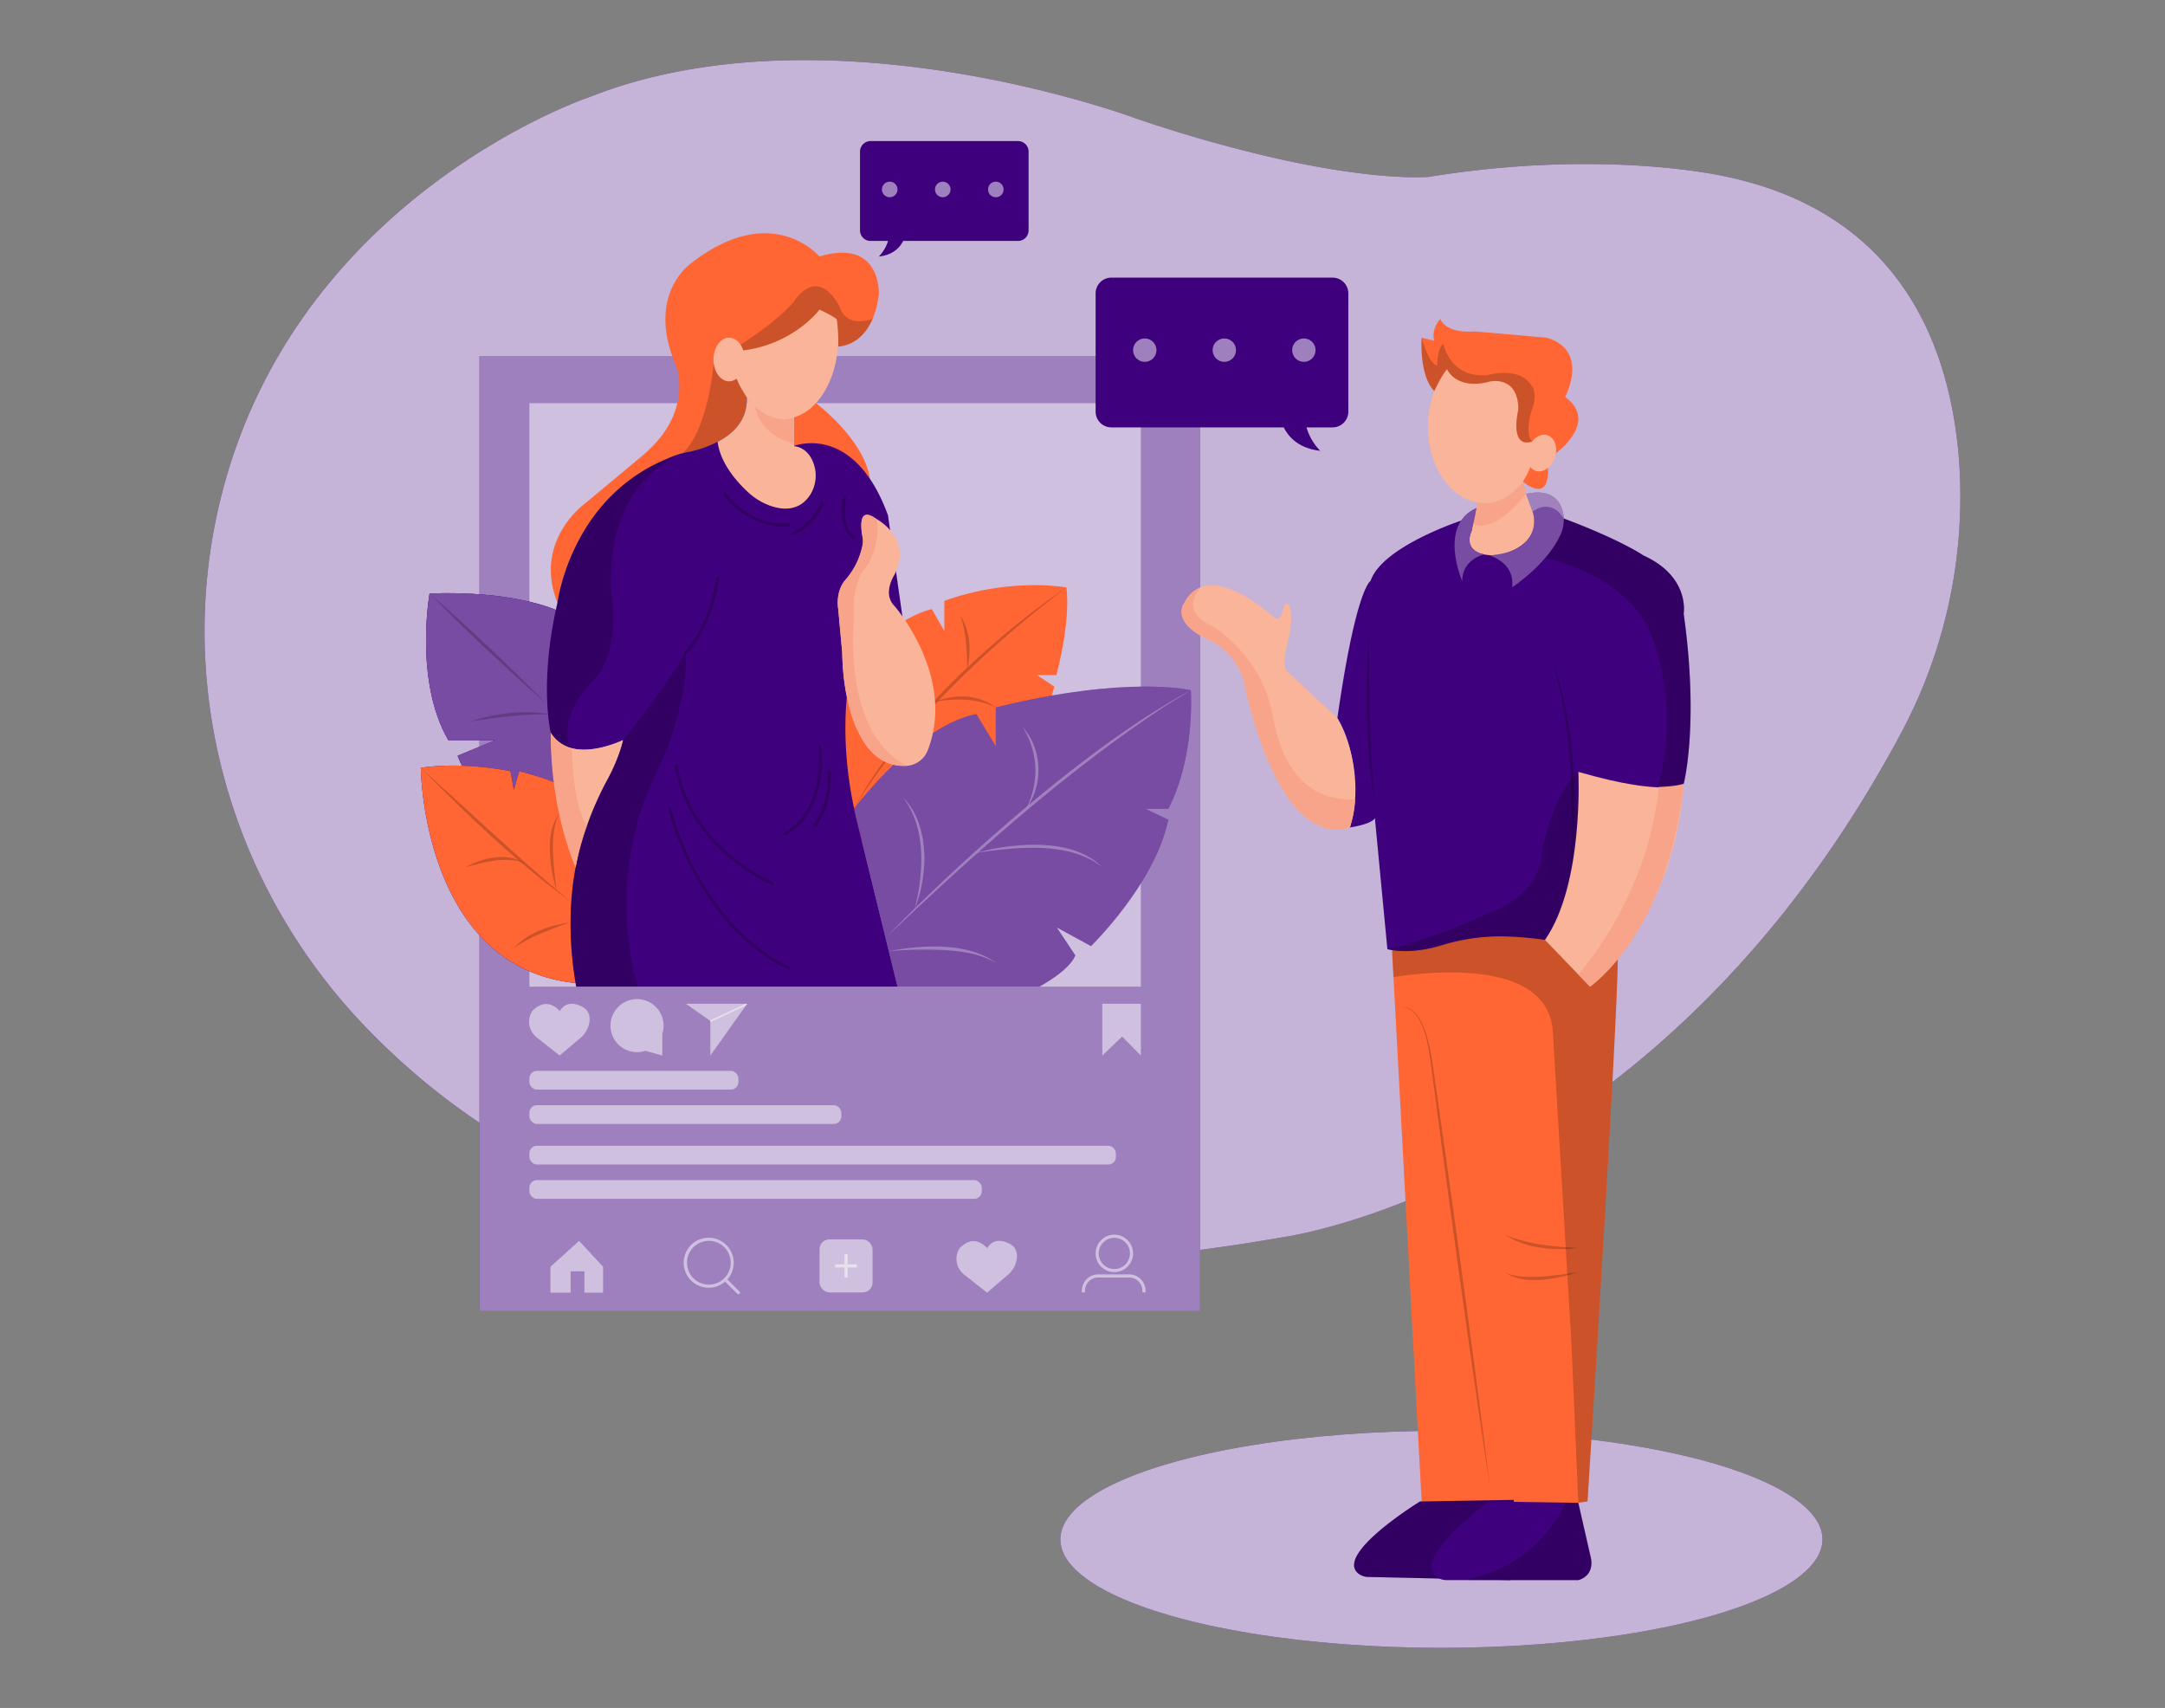 <svg xmlns="http://www.w3.org/2000/svg" width="865.76" height="682.89" viewBox="0 0 865.76 682.89"><rect x="0" y="0" width="865.76" height="682.89" fill="#808080" stroke="none"/><ellipse cx="576.41" cy="615.48" rx="152.39" ry="43.38" fill="#3e007c"/><ellipse cx="576.41" cy="615.48" rx="152.39" ry="43.38" fill="#fff" opacity="0.7"/><path d="M759.74,294c-97,180.8-246.53,200.63-246.53,200.63a706.6,706.6,0,0,1-72.78,9.07c-1.54.11-3.09.21-4.64.3-155.07,9.75-243.59-43.6-292.74-96.71-50.71-54.81-72.3-131-55.79-203.81C115.5,79,235.68,38.82,235.68,38.82c26-10.29,54.1-14.33,81.22-14.75,71.94-1.14,136.85,23.11,136.85,23.11a556.66,556.66,0,0,0,58.34,16.53c40.18,8.86,59.27,7,59.27,7,70.61-11.47,118.82-.11,118.82-.11,68.69,14.51,89.09,66,93.06,111.42A200.46,200.46,0,0,1,759.74,294Z" fill="#3e007c"/><path d="M759.74,294c-97,180.8-246.53,200.63-246.53,200.63a706.6,706.6,0,0,1-72.78,9.07c-1.54.11-3.09.21-4.64.3-68.33,4.29-123.72-3.66-168.54-18.45a308.7,308.7,0,0,1-59.91-26.86c-.27-.14-.55-.3-.82-.47-2.33-1.36-4.63-2.76-6.87-4.17a277.57,277.57,0,0,1-56.6-46.76c-50.71-54.81-72.3-131-55.79-203.81C115.5,79,235.68,38.82,235.68,38.82c26-10.29,54.1-14.33,81.22-14.75,71.94-1.14,136.85,23.11,136.85,23.11a556.66,556.66,0,0,0,58.34,16.53c40.18,8.86,59.27,7,59.27,7,70.61-11.47,118.82-.11,118.82-.11,68.69,14.51,89.09,66,93.06,111.42A200.46,200.46,0,0,1,759.74,294Z" fill="#fff" opacity="0.7"/><rect x="191.74" y="142.49" width="288.18" height="381.74" fill="#3e007c"/><rect x="191.74" y="142.49" width="288.18" height="381.74" fill="#fff" opacity="0.5"/><rect x="211.7" y="161.2" width="244.51" height="233.29" fill="#fff" opacity="0.5"/><path d="M335.83,269.88s20.59-22.6,36.8-26.34l5,8.73v-12s22.74-9.17,48.8-5.42c0,0,2.12,11.51-4,35.07h-7.71l6.91,4.64s-1.42,5.2-4,12.68l-22,32.68L335,339.6Z" fill="#ff6633"/><path d="M341.52,323.29c9.67-18.23,23.29-34.08,37.56-48.86a348.64,348.64,0,0,1,34.84-30.54c4.13-3.08,8.31-6.09,12.5-9.08-4,3.22-8.12,6.32-12.12,9.56A419.55,419.55,0,0,0,380,275.3c-14.33,14.67-28,30.31-38.45,48Z" opacity="0.2"/><path d="M384,246.11c4.17,6.23,4.39,14.49,2.79,21.62-.14-7.19-.26-14.81-2.79-21.62Z" opacity="0.2"/><path d="M374,280.55c7.67-3.15,17.49-3,24.19,2.31-7.53-3.68-16.08-3.73-24.19-2.31Z" opacity="0.2"/><path d="M444.43,111h88.45a6.3,6.3,0,0,1,6.3,6.3v47.29a6.3,6.3,0,0,1-6.3,6.29H522.44a22.73,22.73,0,0,0,5.5,9.36c-8.33-.93-12.5-5.24-14.6-9.36H444.43a6.3,6.3,0,0,1-6.3-6.29V117.29A6.3,6.3,0,0,1,444.43,111Z" fill="#3e007c"/><path d="M467.17,323.38H458l9.18,4.37c-5.25,25.57-30.91,50.52-30.91,50.52l-13.72-7.48L430,382c-2.49,6.24-14.4,12.48-14.4,12.48H358.91l-16.22-66.12c-.42-1.72-.82-3.4-1.17-5.08,28.66-36.09,48.93-37.7,48.93-37.7l7.76,12.84V282.86c53-13.06,78-6.88,78-6.88C477.43,305.92,467.17,323.38,467.17,323.38Z" fill="#3e007c"/><path d="M467.17,323.38H458l9.18,4.37c-5.25,25.57-30.91,50.52-30.91,50.52l-13.72-7.48L430,382c-2.49,6.24-14.4,12.48-14.4,12.48H358.91l-16.22-66.12c-.42-1.72-.82-3.4-1.17-5.08,28.66-36.09,48.93-37.7,48.93-37.7l7.76,12.84V282.86c53-13.06,78-6.88,78-6.88C477.43,305.92,467.17,323.38,467.17,323.38Z" fill="#fff" opacity="0.3"/><path d="M354.51,374.58A761.15,761.15,0,0,1,419.7,315c17.75-14.34,36.42-28.07,56.48-39l-8.36,5.13c-2.38,1.4-5.83,3.85-8.19,5.4-37.79,25.83-71.92,56.66-105.12,88.07Z" fill="#fff" opacity="0.3"/><path d="M408.9,290.66c7,7.69,8.21,19.67,3.71,28.92-.64,1.31-1.41,2.56-2.15,3.8.5-1.37,1.14-2.66,1.59-4a32.34,32.34,0,0,0-3.15-28.69Z" fill="#fff" opacity="0.3"/><path d="M440.8,346.77c-11.84-9.52-29.87-8.34-44.15-6.67-2.17.31-4.34.67-6.53.95,2.13-.56,4.28-1,6.43-1.56,14.07-2.66,33.35-3.63,44.25,7.28Z" fill="#fff" opacity="0.3"/><path d="M361.28,319.09c6.29,6.32,8.35,15.75,8.41,24.41A63.63,63.63,0,0,1,367.63,358c-.6,1.86-1.17,3.72-1.8,5.55.36-1.91.8-3.79,1.2-5.68,2.34-12.94,2.53-27.8-5.75-38.76Z" fill="#fff" opacity="0.3"/><path d="M355.43,380.31c13.11-2.53,31.57-3.71,42.78,4.66a30.74,30.74,0,0,0-4.94-2.3c-5.1-1.88-10.58-2.49-16-2.82a162.68,162.68,0,0,0-21.85.46Z" fill="#fff" opacity="0.3"/><path d="M171.78,237.3s-6.23,34.93,7.49,58.64h18.87L183,302.17s10,29.29,42.41,29.62l-3.12-87.92S205.47,236.05,171.78,237.3Z" fill="#3e007c"/><path d="M171.78,237.3s-6.23,34.93,7.49,58.64h18.87L183,302.17s10,29.29,42.41,29.62l-3.12-87.92S205.47,236.05,171.78,237.3Z" fill="#3e007c"/><path d="M171.78,237.3s-6.23,34.93,7.49,58.64h18.87L183,302.17s10,29.29,42.41,29.62l-3.12-87.92S205.47,236.05,171.78,237.3Z" fill="#fff" opacity="0.3"/><path d="M171.78,237.3c16.19,14.12,31.92,28.95,47,44.29-16.19-14.12-31.92-28.95-47-44.29Z" opacity="0.2"/><path d="M188,288.45c10.31-3.31,21.53-4.73,32.26-2.86-10.82-.14-21.58,1.22-32.26,2.86Z" opacity="0.2"/><path d="M168.29,307s.53,79.65,61.9,86.05l4.51-51.76L222.26,313a115.61,115.61,0,0,0-14.63-4.62l-2.14,7.49-1.36-7.49S186,304.38,168.29,307Z" fill="#3e007c"/><path d="M168.29,307s.53,79.65,61.9,86.05l4.51-51.76L222.26,313a115.61,115.61,0,0,0-14.63-4.62l-2.14,7.49-1.36-7.49S186,304.38,168.29,307Z" fill="#ff6633"/><path d="M168.29,307c18.41,16.62,37.32,34.44,56.21,50.39l3.89,3.2c-21.78-15.75-41.3-34.45-60.1-53.59Z" opacity="0.2"/><path d="M205.49,379.07c5.52-6.16,14-8.93,22-10.23-7.52,3-15.37,5.44-22,10.23Z" opacity="0.2"/><path d="M222.54,356.07c-2.55-8.69-5-23.34,1.28-30.79a12.9,12.9,0,0,0-1.59,3.56c-2.25,8.89-.63,18.24.31,27.23Z" opacity="0.2"/><path d="M186,346.77c6.87-3.64,16.2-6.19,23.3-1.85-7.68-2.61-15.76-.13-23.3,1.85Z" opacity="0.2"/><path d="M326.28,161.17s19.33,14.45,21.62,30.32c0,0-12-17.54-30.78-12.2l.35-12.43S320.86,165.57,326.28,161.17Z" fill="#ff6633"/><path d="M646.94,383c-.15,28.45-12.11,217.3-12.11,217.3-1.15.21-2.39.39-3.68.54-14.06,1.56-35.85-.54-35.85-.54H568.5L557.24,390.67l-.56-10.36,23-40.71,51.15,38.67Z" fill="#ff6633"/><path d="M646.94,383c-.15,28.45-12.11,217.3-12.11,217.3-1.15.21-2.39.39-3.68.54l-2.77-64.16-7.49-125.27c-3-27.13-46-23.45-63.65-20.77l-.56-10.36,23-40.71,51.15,38.67Z" opacity="0.2"/><path d="M557.92,403.27c9.29-3.77,12.83,10.38,14.12,17,.66,3.43,1.38,9,1.91,12.49,4.48,30.75,11.47,81.65,15.58,112.53,1.65,12.42,4.88,37.63,6.41,50.08-7-45.66-15-104-21.13-150-.54-4.09-1.94-14.81-2.46-18.78-.9-6.64-1.75-13.72-5.23-19.58-1.94-3.12-5.51-5.56-9.2-3.73Z" opacity="0.2"/><path d="M673.29,313.4h0l-42.4,64.86a146.31,146.31,0,0,0-28.33-3.84A80.1,80.1,0,0,0,576.33,378c-12.89,3.88-21,1.65-21.53,1.49h0l-5-52.4c-1.25,2.5-10,3.75-10,3.75,6.24-27.45-5-43.67-5-43.67,7.49-52.39,13.28-54.89,13.28-54.89,4.54-13.72,36.15-24.09,36.15-24.09l41.1-.88c23.17,8.7,31.82,14.76,31.82,14.76,18.8,8.49,16.13,23.31,16.13,23.31C679.52,289.7,673.29,313.4,673.29,313.4Z" fill="#3e007c"/><path d="M615.9,170.56c0,8.65-2.64,16.47-6.89,22h0c-4,5.3-9.5,8.54-15.55,8.54a15.45,15.45,0,0,1-2.65-.22C579.65,199.13,571,186.22,571,170.56c0-16.88,10.06-30.56,22.46-30.56S615.9,153.68,615.9,170.56Z" fill="#f9b499"/><path d="M622.26,181.16l-3.25,6c.61,14.72-10,5.43-10,5.43,6.83-11,3.7-16,3.7-16-9.42,2.85-5.54-12.84-5.54-12.84,0-13.72-11.23-11.23-11.23-11.23-13.72,3.74-17.28-4.9-17.28-4.9-2.32,2.58-5.09,8.76-5.09,8.76C567.42,150.2,568.5,135,568.5,135l5,1.24c-1.25-5,2.49-8.73,2.49-8.73,2.5,6.24,13.72,5,13.72,5l28.7,2.5c17.46,5,7.48,23.7,7.48,23.7C639.6,168.69,622.26,181.16,622.26,181.16Z" fill="#ff6633"/><path d="M612.71,176.54c-9.42,2.85-5.54-12.84-5.54-12.84,0-13.72-11.23-11.23-11.23-11.23-13.72,3.74-17.28-4.9-17.28-4.9-2.32,2.58-5.09,8.76-5.09,8.76-5.46-5.45-5.22-18-5.1-20.79a.08.08,0,0,1,.16,0c.58,2.07,2.88,9.63,6.1,10.7,0,0,0-7.48,2.5-8.73,0,0,2.49,13.72,17.46,12.48,0,0,13.09-3.82,17.78,4.32,0,0,2.79,2.8,0,9.85C612.47,164.15,609.53,173.15,612.71,176.54Z" opacity="0.2"/><ellipse cx="616.52" cy="181.16" rx="7.49" ry="5.61" transform="translate(251.36 709.92) rotate(-71.75)" fill="#f9b499"/><path d="M599.8,222c-17,.93-11.34-9.68-11.34-9.68.62-4.36,2-8.47,2.34-11.45a15.45,15.45,0,0,0,2.65.22c6,0,11.52-3.24,15.55-8.54h0c.46,3,2.74,9.2,3.82,12a11.38,11.38,0,0,1,.83,4.42C613.33,219.14,599.8,222,599.8,222Z" fill="#f9b499"/><path d="M590.8,200.9l-1.72,8.33S596,215,610.29,197.45L609,192.58S601.88,203.17,590.8,200.9Z" fill="#f7a48b"/><path d="M593.45,221.66s-8.74,1.92-8.74,10.65c0,0-9.78-22.27,5.71-29.22,0,0-.72,4.27-2,9.26C588.46,212.35,584.71,219.74,593.45,221.66Z" fill="#3e007c"/><path d="M593.45,221.66s-8.74,1.92-8.74,10.65c0,0-9.78-22.27,5.71-29.22,0,0-.72,4.27-2,9.26C588.46,212.35,584.71,219.74,593.45,221.66Z" fill="#fff" opacity="0.3"/><path d="M547.29,254.77c.44,20,.31,41,2,60.83.17,1.34.31,2.69.45,4-2.25-10.62-2.73-21.54-3.12-32.36-.21-10.84-.13-21.69.63-32.51Z" opacity="0.2"/><path d="M673.27,313.41l-42.4,64.86a146.31,146.31,0,0,0-28.33-3.84A80.1,80.1,0,0,0,576.33,378c-12.89,3.88-21,1.65-21.53,1.49h0c18.72-3.74,46-16.88,46-16.88,16-8.13,15.79-21.42,15.79-21.42,4.37-24.59,14.65-32.6,14.65-32.6C662.77,319.45,673,313.6,673.27,313.41Z" opacity="0.2"/><path d="M673.29,313.4h0c-10,2.51-10.44,1-10.44,1,9.5-31.41-2.23-59.65-2.23-59.65-9-25-42.78-31.61-42.78-31.61a37.73,37.73,0,0,0,7.52-15.82c23.17,8.7,31.82,14.76,31.82,14.76,18.8,8.49,16.13,23.31,16.13,23.31C679.52,289.7,673.29,313.4,673.29,313.4Z" opacity="0.2"/><path d="M567.86,600.33s-34.41,21.13-24.63,28.86a6.72,6.72,0,0,0,4.17,1.33l56.32,1.25s7.19-1.5,4.7-10.23l-3.12-21.83Z" fill="#3e007c"/><path d="M567.86,600.33s-34.41,21.13-24.63,28.86a6.72,6.72,0,0,0,4.17,1.33l56.32,1.25s7.19-1.5,4.7-10.23l-3.12-21.83Z" opacity="0.2"/><path d="M541.9,319.55a43.81,43.81,0,0,1-2.1,11.32c-29.94,8.73-42.41-58.64-42.41-58.64C493.64,259.76,483.66,256,483.66,256c-16.21-7.49-10-15-10-15a12.42,12.42,0,0,1,6.68-6.24c11.84-4.36,29.5,12.47,29.5,12.47,2.2.74,3.16-2.21,3.57-4.76a1.18,1.18,0,0,1,2.29-.18c1.81,5.73-.87,14.92-.87,14.92-2.49,10,0,11.23,0,11.23l20,18.71A60.26,60.26,0,0,1,541.9,319.55Z" fill="#f9b499"/><path d="M541.9,319.55a43.81,43.81,0,0,1-2.1,11.32c-29.94,8.73-42.41-58.64-42.41-58.64C493.64,259.76,483.66,256,483.66,256c-16.21-7.49-10-15-10-15a12.42,12.42,0,0,1,6.68-6.24s-9.17,8.73,3.3,15c0,0,9.9,4.94,18,17.67a56,56,0,0,1,7.68,20.44c1.8,10.28,8.46,32.71,32.18,31.75Z" fill="#f7a48b"/><ellipse cx="313.38" cy="135.01" rx="21.83" ry="32.44" fill="#f9b499"/><path d="M351.43,117.54a36.33,36.33,0,0,1-2.5,10c-4.75,11.14-13.72,11-13.72,11a68.16,68.16,0,0,0-.56-10.76c-.56-1-6.93-4-6.93-4s-11.82,16.07-35.85,16.76a39,39,0,0,0,3.72,13.25l3.05,5.14c.69,15.12-16.16,20.28-23,21.73a49.51,49.51,0,0,0-9,2.86c-39.17,16.83-43.69,57.53-43.69,57.53-10-25,11.23-39.93,11.23-39.93l22.45-18.71c21.21-17.46,13.73-36.18,13.73-36.18-12.48-28.69,6.24-41.16,6.24-41.16,32.43-25,51.06-2.5,51.06-2.5C352.5,95.09,351.43,117.54,351.43,117.54Z" fill="#ff6633"/><path d="M323.43,198.88c-2.58,3.33-7.17,6.19-15,3.55a26.16,26.16,0,0,1-9.37-5.7c-4.31-4-10.95-11.39-12-20,0,0,12.53-5.07,11.67-17.77,0,0,7.34,11.11,18.83,7.94v11.57s5.69.14,8,7.09A14.38,14.38,0,0,1,323.43,198.88Z" fill="#f9b499"/><path d="M317.47,166.86v10.5s-12.8-2.26-15.62-14.82C301.85,162.54,309.72,170,317.47,166.86Z" fill="#f7a48b"/><path d="M342.69,328.37l16.22,66.12H230.42a138.33,138.33,0,0,1-2.16-30.25A117.81,117.81,0,0,1,242.12,313c2.89-5.49,5.86-11.95,7-17.09,0,0-11.49,5.51-20.53,3.31a12.41,12.41,0,0,1-8.34-6.26s-4.81-19.51,2.67-51.94c0,0,5-41.45,43.69-57.53a37.26,37.26,0,0,1,6.47-2.32c.83-.21,1.69-.4,2.55-.54a44.39,44.39,0,0,0,11.33-4c1.11,8.64,7.74,16.05,12,20a26.07,26.07,0,0,0,9.37,5.7c7.87,2.64,12.46-.22,15-3.55a14.38,14.38,0,0,0,2.06-13.35c-2-5.88-6.35-6.89-7.65-7.05-.08,0-.11-.14,0-.16,3-1,24.6-7,37.35,27.79l7.48,52.4L339,276s-3.33,19.94,2.57,47.31C341.87,325,342.27,326.65,342.69,328.37Z" fill="#3e007c"/><path d="M245.05,251.93c-1.18,11.95-5.2,17.61-7.66,20a37.23,37.23,0,0,0-6.11,7.49c-8,13.41-2.68,19.82-2.68,19.82a12.41,12.41,0,0,1-8.34-6.26s-4.81-19.51,2.67-51.94c0,0,5-41.45,43.69-57.53a37.26,37.26,0,0,1,6.47-2.32c-31,13.55-29.56,48.67-28.23,60A49.28,49.28,0,0,1,245.05,251.93Z" opacity="0.2"/><path d="M220.26,293s-.25,28.52,9.94,53.78c0,0,2.41-15.4,11.92-33.74a64.35,64.35,0,0,0,7-17.09S228.82,306.27,220.26,293Z" fill="#f9b499"/><path d="M228.6,299.25s.39,22.87,6.1,31a82.37,82.37,0,0,0-4.5,16.54S220.09,325,220.26,293C220.26,293,221.78,297.58,228.6,299.25Z" fill="#f7a48b"/><path d="M249.13,295.94s16.22-20,24.95-34.93c0,0,2,12.15-6.7,36.46a98.14,98.14,0,0,1-4.93,11.46c-5,9.84-19.13,42.94-7.42,85.56H230.42s-5-27.95,0-48.91a104.82,104.82,0,0,1,8.4-25.7l3.87-7.81S247.88,302.17,249.13,295.94Z" opacity="0.2"/><g opacity="0.2"><path d="M315.25,387.63a.55.55,0,0,1-.28-.07c-37.26-18.63-47.64-63.59-47.74-64a.64.64,0,0,1,.48-.75.62.62,0,0,1,.74.48c.1.44,10.36,44.84,47.08,63.2a.62.62,0,0,1,.28.83A.63.63,0,0,1,315.25,387.63Z"/></g><g opacity="0.2"><path d="M309,354a.54.54,0,0,1-.27-.07c-36.08-17.42-38.84-47.3-38.87-47.6a.62.62,0,0,1,.58-.67.63.63,0,0,1,.67.57c0,.29,2.75,29.49,38.16,46.58a.62.62,0,0,1,.29.83A.61.61,0,0,1,309,354Z"/></g><g opacity="0.2"><path d="M314,334a.65.65,0,0,1-.55-.32.62.62,0,0,1,.24-.85c16.84-9.65,13.49-34.05,13.46-34.3a.62.62,0,0,1,.52-.71.63.63,0,0,1,.71.53c0,.25,3.51,25.49-14.07,35.56A.61.61,0,0,1,314,334Z"/></g><g opacity="0.2"><path d="M326,330.4a.63.63,0,0,1-.51-1c6.8-9.49,5.34-20.8,5.33-20.91a.63.63,0,0,1,.53-.71.61.61,0,0,1,.7.54c.07.48,1.55,11.9-5.55,21.81A.61.61,0,0,1,326,330.4Z"/></g><g opacity="0.2"><path d="M274.08,261.63a.64.64,0,0,1-.47-.21.63.63,0,0,1,.06-.88c.09-.08,9.43-8.59,12.68-29.43a.62.62,0,0,1,.71-.52.62.62,0,0,1,.52.71c-3.32,21.33-12.69,29.82-13.09,30.17A.57.57,0,0,1,274.08,261.63Z"/></g><g opacity="0.2"><path d="M313.19,210.56c-15.1,0-23.86-12.67-23.95-12.81a.61.61,0,0,1,.16-.86.62.62,0,0,1,.87.16c.09.14,9.28,13.4,24.93,12.19a.62.62,0,0,1,.1,1.24C314.58,210.53,313.88,210.56,313.19,210.56Z"/></g><g opacity="0.2"><path d="M317.47,213.72a.61.61,0,0,1-.58-.4.62.62,0,0,1,.36-.8,22.13,22.13,0,0,0,11-11.44.62.62,0,0,1,.82-.32.62.62,0,0,1,.33.82,22.91,22.91,0,0,1-11.71,12.1A.54.54,0,0,1,317.47,213.72Z"/></g><g opacity="0.2"><path d="M341.45,215.47a.62.62,0,0,1-.32-.09c-6.54-3.92-4.14-16.35-4-16.87a.63.63,0,0,1,1.23.24c0,.12-2.34,12.09,3.45,15.56a.63.63,0,0,1-.32,1.16Z"/></g><path d="M223.82,404.29s-4.87-6.42-11,0a7.84,7.84,0,0,0,.29,8.91,9.75,9.75,0,0,0,1.93,1.92l8.77,6.92L232.1,415a10.26,10.26,0,0,0,3.62-6.44c.31-2.49-.31-5.3-4.06-6.54C231.66,402,226.67,399.48,223.82,404.29Z" fill="#fff" opacity="0.5"/><path d="M394.73,499.1s-4.87-6.42-11,0A7.84,7.84,0,0,0,384,508a9.75,9.75,0,0,0,1.93,1.92l8.77,6.92,8.28-7.07a10.29,10.29,0,0,0,3.62-6.44c.31-2.5-.31-5.31-4.06-6.55C402.57,496.79,397.58,494.29,394.73,499.1Z" fill="#fff" opacity="0.5"/><path d="M265.35,410.08a10.61,10.61,0,1,0-10.61,10.61,10.35,10.35,0,0,0,3.31-.54l6.8,1.89v-8.73h0A10.45,10.45,0,0,0,265.35,410.08Z" fill="#fff" opacity="0.5"/><polygon points="298.77 401.35 298.31 402 284.06 422.04 284.06 408.21 283.84 408.05 274.28 401.33 298.19 401.35 298.77 401.35" fill="#fff" opacity="0.5"/><polygon points="298.77 401.35 298.31 402 284.06 408.65 284.06 408.21 283.84 408.05 298.19 401.35 298.77 401.35" fill="#fff" opacity="0.5"/><rect x="211.7" y="428.17" width="83.58" height="7.49" rx="3" fill="#fff" opacity="0.5"/><rect x="211.7" y="441.9" width="124.75" height="7.49" rx="3" fill="#fff" opacity="0.5"/><rect x="211.7" y="471.84" width="180.89" height="7.49" rx="3" fill="#fff" opacity="0.5"/><rect x="211.7" y="458.11" width="234.53" height="7.49" rx="3" fill="#fff" opacity="0.5"/><polygon points="440.8 401.33 440.8 422.04 448.73 414.45 456.22 422.04 456.22 401.35 440.8 401.33" fill="#fff" opacity="0.5"/><polygon points="220.12 516.85 228.2 516.85 228.2 508.31 233.71 508.31 233.71 516.85 241.16 516.85 241.16 506.49 231.57 496.14 220.12 506.49 220.12 516.85" fill="#fff" opacity="0.5"/><path d="M295.73,516.41l-4.87-4.87a10,10,0,1,0-.89.88l4.88,4.87a.63.63,0,0,0,.88,0A.63.63,0,0,0,295.73,516.41Zm-21-11.51a8.74,8.74,0,1,1,15,6.07.66.66,0,0,0-.17.12.67.67,0,0,0-.09.14,8.72,8.72,0,0,1-14.73-6.33Z" fill="#fff" opacity="0.5"/><rect x="327.72" y="495.54" width="21.21" height="21.21" rx="3.95" fill="#fff" opacity="0.5"/><polygon points="342.68 505.52 338.97 505.52 338.97 501.48 337.72 501.48 337.72 505.52 333.98 505.52 333.98 506.77 337.72 506.77 337.72 510.81 338.97 510.81 338.97 506.77 342.68 506.77 342.68 505.52" fill="#fff" opacity="0.5"/><g opacity="0.5"><path d="M445.61,508.64a7.49,7.49,0,1,1,7.49-7.49A7.5,7.5,0,0,1,445.61,508.64Zm0-13.72a6.24,6.24,0,1,0,6.24,6.23A6.24,6.24,0,0,0,445.61,494.92Z" fill="#fff"/></g><g opacity="0.5"><path d="M458.09,516.75h-1.25v-.68a5.28,5.28,0,0,0-5.27-5.28H439.14a5.28,5.28,0,0,0-5.27,5.28v.68h-1.25v-.68a6.53,6.53,0,0,1,6.52-6.52h12.43a6.52,6.52,0,0,1,6.52,6.52Z" fill="#fff"/></g><path d="M348.93,127.52c-4.75,11.14-13.72,11-13.72,11a68.16,68.16,0,0,0-.56-10.76c-.56-1-6.93-4-6.93-4s-11.82,16.07-35.85,16.76c0,0,17.85-10.64,25.6-19.93,0,0,9-15.12,18.36,2.13C335.83,122.74,337.69,131.26,348.93,127.52Z" opacity="0.2"/><path d="M285.31,145.8s-2,25.46-12.22,35.4c0,0,26.41-3.33,25.55-22.27a34.78,34.78,0,0,1-5.85-13.13Z" opacity="0.2"/><path d="M407.11,56.41h-59a4.2,4.2,0,0,0-4.2,4.2V92.13a4.2,4.2,0,0,0,4.2,4.2h7a15.06,15.06,0,0,1-3.67,6.24c5.56-.62,8.34-3.49,9.74-6.24h45.94a4.2,4.2,0,0,0,4.2-4.2V60.61A4.2,4.2,0,0,0,407.11,56.41Z" fill="#3e007c"/><circle cx="355.79" cy="75.75" r="3.12" fill="#fff" opacity="0.5"/><circle cx="377" cy="75.75" r="3.12" fill="#fff" opacity="0.5"/><circle cx="398.21" cy="75.75" r="3.12" fill="#fff" opacity="0.5"/><circle cx="521.4" cy="140" r="4.68" fill="#fff" opacity="0.5"/><circle cx="489.59" cy="140" r="4.68" fill="#fff" opacity="0.5"/><circle cx="457.78" cy="140" r="4.68" fill="#fff" opacity="0.5"/><path d="M595.59,222.09s10.33,2.74,9.08,12.72c0,0,13.37-8.64,19.13-20.53a14.1,14.1,0,0,0,1-10.31c-1.29-4.19-4.86-8.62-14.49-6.52l2.41,6.71a12.11,12.11,0,0,1,.27,7.73C611.65,216.11,607.55,221.24,595.59,222.09Z" fill="#3e007c"/><path d="M625.33,207.31a14.84,14.84,0,0,1-1.53,7c-5.75,11.87-19.13,20.52-19.13,20.52,1.25-10-9.08-12.71-9.08-12.71,11.95-.87,16.06-6,17.38-10.21a12.09,12.09,0,0,0-.11-7.29l-.15-.44-2.41-6.72c9.62-2.09,13.2,2.34,14.48,6.53A12.82,12.82,0,0,1,625.33,207.31Z" fill="#fff" opacity="0.3"/><path d="M625.33,207.31c-5.32-8.41-12-3.1-12.47-2.71l0,0-2.53-7.19c9.62-2.09,13.2,2.34,14.48,6.53A12.82,12.82,0,0,1,625.33,207.31Z" fill="#fff" opacity="0.3"/><path d="M631.17,308.62s2.29,44.75-13.35,67.18l18,18.69s33.68-26.2,37.43-81.09C673.29,313.4,666.39,318.81,631.17,308.62Z" fill="#f9b499"/><path d="M663.31,314.65s-1.91,38.92-32.14,75l4.69,4.87s31.16-21.18,37.41-81.08C673.27,313.41,670.32,314.42,663.31,314.65Z" fill="#f7a48b"/><path d="M620.89,264.75c9.64,25.78,10,57.7,7.1,84.85l.39-10.7c.48-24.84-.3-50.21-7.49-74.15Z" opacity="0.2"/><path d="M601.81,493.67c8.07,3.49,16.89,4.53,25.58,5.09,1.26.09,2.51.11,3.78.22-1.26.17-2.51.27-3.78.39-8.74.4-18.16-.74-25.58-5.7Z" opacity="0.2"/><path d="M601.81,508.66c4.42,2.3,9.67,1.93,14.52,1.77,4.31-.24,10.5-1.18,14.84-1.77-8.26,2.66-21.87,5.51-29.36,0Z" opacity="0.2"/><path d="M631.17,631.77H578.59a6.72,6.72,0,0,1-4.18-1.34c-9.77-7.73,20.89-30.1,20.89-30.1l30.71.46,5.14.08,4.71,20.67C638.36,630.27,631.17,631.77,631.17,631.77Z" fill="#3e007c"/><path d="M631.17,631.77H587.73l-.61-.36c27.46-5.84,37.46-27.22,38.89-30.62l5.14.08,4.71,20.67C638.36,630.27,631.17,631.77,631.17,631.77Z" opacity="0.2"/><path d="M371,300a9.73,9.73,0,0,1-8.32,6.2h-.11c-5.51.35-13.51-1.55-19.16-13.2,0,0-6.27-10.78-6.61-32l-1.6-17.47s-1.25-6.24,2.49-11.23A29.93,29.93,0,0,0,345,217.57a7.54,7.54,0,0,0-.06-2.8c-.67-3.53-1.82-12.49,5.28-7.41l.26.14c1.95,1.08,14.12,8.52,7.22,22.32,0,0-5,7.48,0,12.47C357.66,242.29,382.43,270.43,371,300Z" fill="#f9b499"/><path d="M362.58,306.19c-5.51.35-13.51-1.55-19.16-13.2,0,0-6.27-10.78-6.61-32l-1.6-17.47s-1.25-6.24,2.49-11.23A29.93,29.93,0,0,0,345,217.57a7.54,7.54,0,0,0-.06-2.8c-.67-3.53-1.82-12.49,5.28-7.41l.26.14c.59,2.3.73,5.81-.51,11.11a24.26,24.26,0,0,1-4.35,9c-2.17,2.89-4.91,8.8-4.13,19.71C341.45,247.28,336.47,292.72,362.58,306.19Z" fill="#f7a48b"/><ellipse cx="291.55" cy="143.74" rx="6.24" ry="8.73" fill="#f9b499"/></svg>